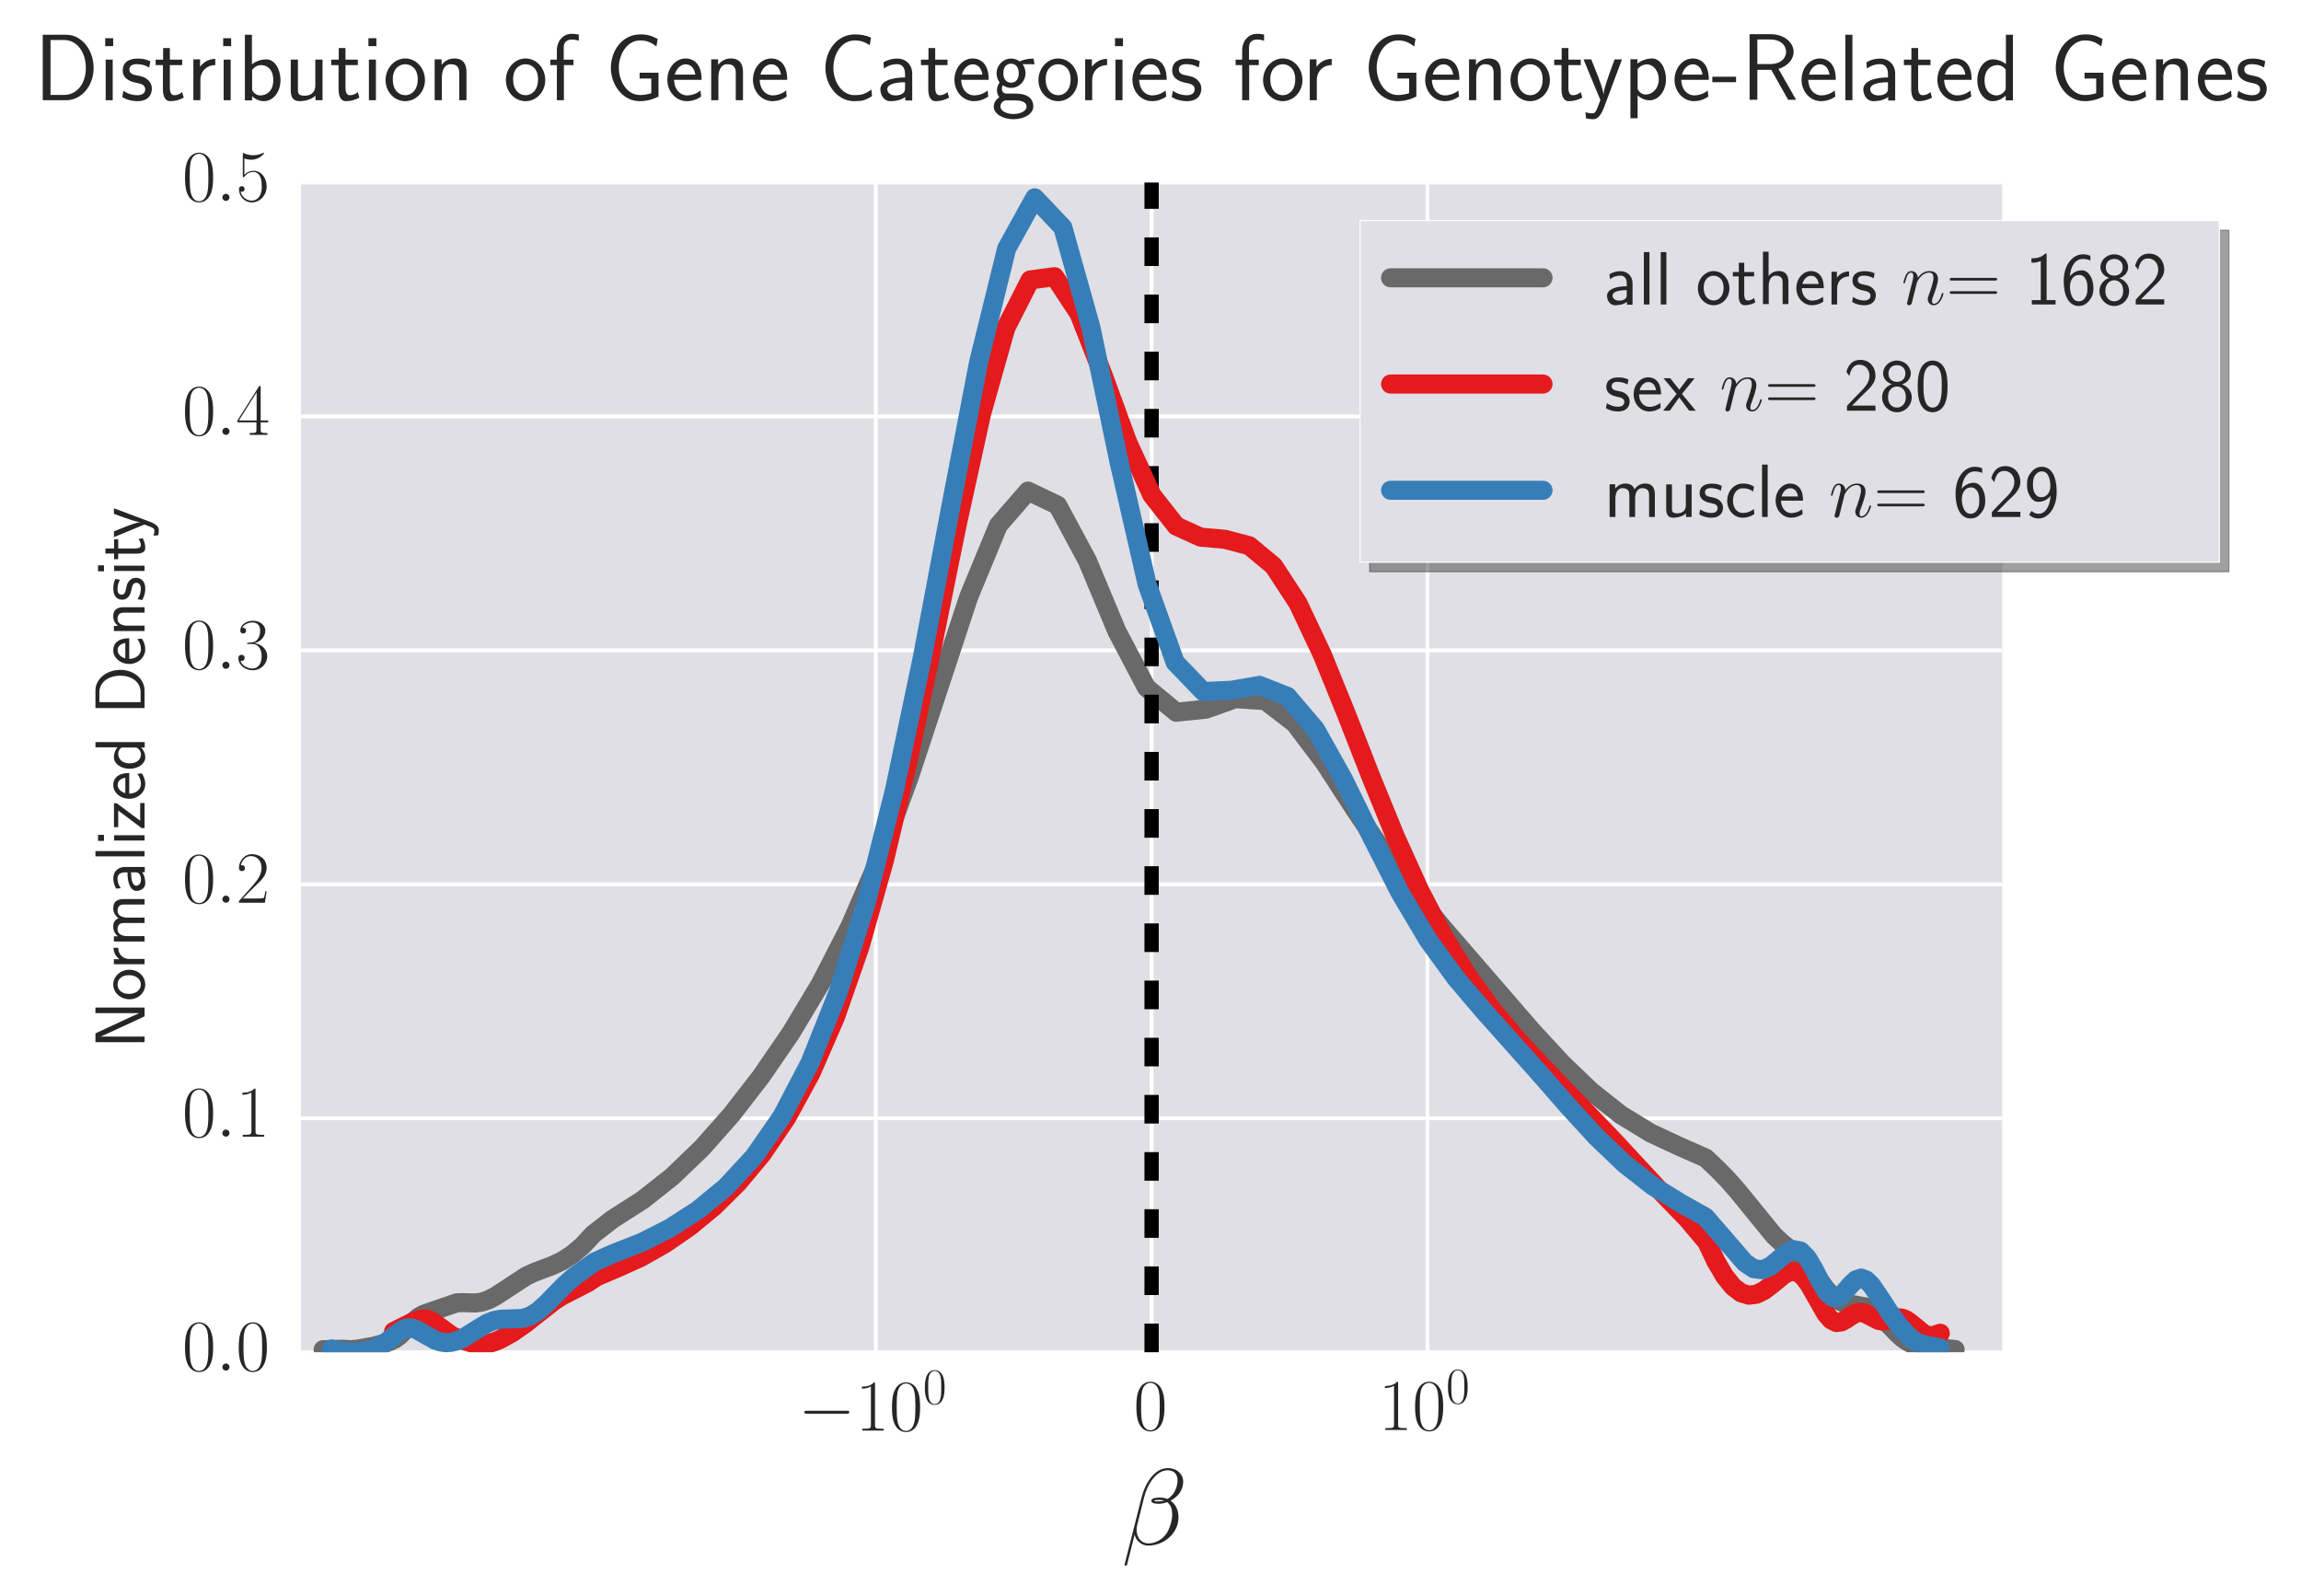 <?xml version="1.0" encoding="utf-8" standalone="no"?>
<!DOCTYPE svg PUBLIC "-//W3C//DTD SVG 1.1//EN"
  "http://www.w3.org/Graphics/SVG/1.1/DTD/svg11.dtd">
<!-- Created with matplotlib (http://matplotlib.org/) -->
<svg height="335pt" version="1.1" viewBox="0 0 483 335" width="483pt" xmlns="http://www.w3.org/2000/svg" xmlns:xlink="http://www.w3.org/1999/xlink">
 <defs>
  <style type="text/css">
*{stroke-linecap:butt;stroke-linejoin:round;stroke-miterlimit:100000;}
  </style>
 </defs>
 <g id="figure_1">
  <g id="patch_1">
   <path d="M 0 335.859 
L 483.461 335.859 
L 483.461 0 
L 0 0 
z
" style="fill:#ffffff;"/>
  </g>
  <g id="axes_1">
   <g id="patch_2">
    <path d="M 63.171 283.833 
L 420.291 283.833 
L 420.291 38.313 
L 63.171 38.313 
z
" style="fill:#dfdfe5;"/>
   </g>
   <g id="matplotlib.axis_1">
    <g id="xtick_1">
     <g id="line2d_1">
      <path clip-path="url(#p7900907b51)" d="M 183.826 283.833 
L 183.826 38.313 
" style="fill:none;stroke:#ffffff;stroke-linecap:round;stroke-width:0.8;"/>
     </g>
     <g id="line2d_2"/>
     <g id="line2d_3"/>
     <g id="text_1">
      <!-- $-10^{0}$ -->
      <defs>
       <path d="M 65.906 23 
C 67.594 23 69.406 23 69.406 25 
C 69.406 27 67.594 27 65.906 27 
L 11.797 27 
C 10.094 27 8.297 27 8.297 25 
C 8.297 23 10.094 23 11.797 23 
z
" id="CMSY10-0"/>
       <path d="M 26.594 63.406 
C 26.594 65.5 26.5 65.5 25.094 65.5 
C 21.203 61.188 15.297 59.797 9.703 59.797 
C 9.406 59.797 8.906 59.797 8.797 59.5 
C 8.703 59.297 8.703 59.094 8.703 57 
C 11.797 57 17 57.594 21 59.984 
L 21 7.203 
C 21 3.688 20.797 2.5 12.203 2.5 
L 9.203 2.5 
L 9.203 0 
C 14 0 19 0 23.797 0 
C 28.594 0 33.594 0 38.406 0 
L 38.406 2.5 
L 35.406 2.5 
C 26.797 2.5 26.594 3.594 26.594 7.156 
z
" id="CMR17-49"/>
       <path d="M 42 31.641 
C 42 37.75 41.906 48.125 37.703 56.109 
C 34 63.109 28.094 65.594 22.906 65.594 
C 18.094 65.594 12 63.406 8.203 56.203 
C 4.203 48.719 3.797 39.438 3.797 31.641 
C 3.797 25.953 3.906 17.281 7 9.672 
C 11.297 -0.609 19 -2 22.906 -2 
C 27.5 -2 34.5 -0.109 38.594 9.375 
C 41.594 16.281 42 24.359 42 31.641 
M 22.906 -0.406 
C 16.5 -0.406 12.703 5.078 11.297 12.688 
C 10.203 18.562 10.203 27.156 10.203 32.75 
C 10.203 40.438 10.203 46.828 11.5 52.922 
C 13.406 61.391 19 64 22.906 64 
C 27 64 32.297 61.297 34.203 53.125 
C 35.5 47.438 35.594 40.734 35.594 32.75 
C 35.594 26.25 35.594 18.266 34.406 12.375 
C 32.297 1.484 26.406 -0.406 22.906 -0.406 
" id="CMR17-48"/>
      </defs>
      <g style="fill:#262626;" transform="translate(167.558 300.287)scale(0.155 -0.155)">
       <use transform="scale(0.996)" xlink:href="#CMSY10-0"/>
       <use transform="translate(77.487 0.0)scale(0.996)" xlink:href="#CMR17-49"/>
       <use transform="translate(123.178 0.0)scale(0.996)" xlink:href="#CMR17-48"/>
       <use transform="translate(168.868 36.154)scale(0.697)" xlink:href="#CMR17-48"/>
      </g>
     </g>
    </g>
    <g id="xtick_2">
     <g id="line2d_4">
      <path clip-path="url(#p7900907b51)" d="M 241.731 283.833 
L 241.731 38.313 
" style="fill:none;stroke:#ffffff;stroke-linecap:round;stroke-width:0.8;"/>
     </g>
     <g id="line2d_5"/>
     <g id="line2d_6"/>
     <g id="text_2">
      <!-- $0$ -->
      <g style="fill:#262626;" transform="translate(237.95 300.157)scale(0.155 -0.155)">
       <use transform="scale(0.996)" xlink:href="#CMR17-48"/>
      </g>
     </g>
    </g>
    <g id="xtick_3">
     <g id="line2d_7">
      <path clip-path="url(#p7900907b51)" d="M 299.635 283.833 
L 299.635 38.313 
" style="fill:none;stroke:#ffffff;stroke-linecap:round;stroke-width:0.8;"/>
     </g>
     <g id="line2d_8"/>
     <g id="line2d_9"/>
     <g id="text_3">
      <!-- $10^{0}$ -->
      <g style="fill:#262626;" transform="translate(289.372 300.157)scale(0.155 -0.155)">
       <use transform="scale(0.996)" xlink:href="#CMR17-49"/>
       <use transform="translate(45.69 0.0)scale(0.996)" xlink:href="#CMR17-48"/>
       <use transform="translate(91.381 36.154)scale(0.697)" xlink:href="#CMR17-48"/>
      </g>
     </g>
    </g>
    <g id="xtick_4">
     <g id="line2d_10"/>
     <g id="line2d_11"/>
    </g>
    <g id="xtick_5">
     <g id="line2d_12"/>
     <g id="line2d_13"/>
    </g>
    <g id="xtick_6">
     <g id="line2d_14"/>
     <g id="line2d_15"/>
    </g>
    <g id="text_4">
     <path d="M 248.365 310.951 
C 248.365 309.591 247.198 308.162 245.114 308.162 
C 242.157 308.162 240.277 311.753 239.683 314.12 
L 236.063 328.398 
C 236.017 328.581 236.153 328.628 236.267 328.628 
C 236.429 328.628 236.543 328.606 236.565 328.491 
L 238.169 322.104 
C 238.398 323.382 239.658 324.431 241.011 324.431 
C 244.287 324.431 247.381 321.875 247.381 318.477 
C 247.381 317.611 247.177 316.744 246.693 316.014 
C 246.418 315.581 246.074 315.262 245.709 314.986 
C 247.359 314.124 248.365 312.745 248.365 310.951 
M 244.38 314.965 
C 244.012 315.101 243.646 315.148 243.21 315.148 
C 242.891 315.148 242.594 315.169 242.179 315.033 
C 242.408 314.872 242.751 314.829 243.235 314.829 
C 243.646 314.829 244.058 314.872 244.38 314.965 
M 247.177 310.747 
C 247.177 311.993 246.557 313.809 245.068 314.646 
C 244.631 314.471 244.037 314.349 243.532 314.349 
C 243.052 314.349 241.677 314.349 241.677 315.055 
C 241.677 315.649 242.938 315.649 243.324 315.649 
C 243.922 315.649 244.448 315.495 245 315.309 
C 245.73 315.903 246.052 316.68 246.052 317.819 
C 246.052 319.143 245.687 320.21 245.25 321.191 
C 244.495 322.881 242.708 323.973 241.126 323.973 
C 239.454 323.973 238.584 322.656 238.584 321.109 
C 238.584 320.901 238.584 320.604 238.673 320.267 
L 240.163 314.281 
C 240.918 311.302 242.844 308.617 245.068 308.617 
C 246.718 308.617 247.177 309.752 247.177 310.747 
" style="fill:#262626;"/>
    </g>
   </g>
   <g id="matplotlib.axis_2">
    <g id="ytick_1">
     <g id="line2d_16">
      <path clip-path="url(#p7900907b51)" d="M 63.171 283.833 
L 420.291 283.833 
" style="fill:none;stroke:#ffffff;stroke-linecap:round;stroke-width:0.8;"/>
     </g>
     <g id="line2d_17"/>
     <g id="line2d_18"/>
     <g id="text_5">
      <!-- $0.0$ -->
      <defs>
       <path d="M 18.406 4.797 
C 18.406 7.688 16 9.672 13.594 9.672 
C 10.703 9.672 8.703 7.281 8.703 4.891 
C 8.703 2 11.094 0 13.5 0 
C 16.406 0 18.406 2.391 18.406 4.797 
" id="CMMI12-58"/>
      </defs>
      <g style="fill:#262626;" transform="translate(38.25 287.694)scale(0.155 -0.155)">
       <use transform="scale(0.996)" xlink:href="#CMR17-48"/>
       <use transform="translate(45.69 0.0)scale(0.996)" xlink:href="#CMMI12-58"/>
       <use transform="translate(72.788 0.0)scale(0.996)" xlink:href="#CMR17-48"/>
      </g>
     </g>
    </g>
    <g id="ytick_2">
     <g id="line2d_19">
      <path clip-path="url(#p7900907b51)" d="M 63.171 234.729 
L 420.291 234.729 
" style="fill:none;stroke:#ffffff;stroke-linecap:round;stroke-width:0.8;"/>
     </g>
     <g id="line2d_20"/>
     <g id="line2d_21"/>
     <g id="text_6">
      <!-- $0.1$ -->
      <g style="fill:#262626;" transform="translate(38.25 238.59)scale(0.155 -0.155)">
       <use transform="scale(0.996)" xlink:href="#CMR17-48"/>
       <use transform="translate(45.69 0.0)scale(0.996)" xlink:href="#CMMI12-58"/>
       <use transform="translate(72.788 0.0)scale(0.996)" xlink:href="#CMR17-49"/>
      </g>
     </g>
    </g>
    <g id="ytick_3">
     <g id="line2d_22">
      <path clip-path="url(#p7900907b51)" d="M 63.171 185.625 
L 420.291 185.625 
" style="fill:none;stroke:#ffffff;stroke-linecap:round;stroke-width:0.8;"/>
     </g>
     <g id="line2d_23"/>
     <g id="line2d_24"/>
     <g id="text_7">
      <!-- $0.2$ -->
      <defs>
       <path d="M 41.703 15.453 
L 39.906 15.453 
C 38.906 8.375 38.094 7.172 37.703 6.562 
C 37.203 5.766 30 5.766 28.594 5.766 
L 9.406 5.766 
C 13 9.672 20 16.75 28.5 24.953 
C 34.594 30.734 41.703 37.531 41.703 47.422 
C 41.703 59.219 32.297 66 21.797 66 
C 10.797 66 4.094 56.312 4.094 47.344 
C 4.094 43.438 7 42.938 8.203 42.938 
C 9.203 42.938 12.203 43.547 12.203 47.031 
C 12.203 50.109 9.594 51 8.203 51 
C 7.594 51 7 50.906 6.594 50.703 
C 8.5 59.219 14.297 63.406 20.406 63.406 
C 29.094 63.406 34.797 56.516 34.797 47.422 
C 34.797 38.734 29.703 31.25 24 24.75 
L 4.094 2.281 
L 4.094 0 
L 39.297 0 
z
" id="CMR17-50"/>
      </defs>
      <g style="fill:#262626;" transform="translate(38.25 189.486)scale(0.155 -0.155)">
       <use transform="scale(0.996)" xlink:href="#CMR17-48"/>
       <use transform="translate(45.69 0.0)scale(0.996)" xlink:href="#CMMI12-58"/>
       <use transform="translate(72.788 0.0)scale(0.996)" xlink:href="#CMR17-50"/>
      </g>
     </g>
    </g>
    <g id="ytick_4">
     <g id="line2d_25">
      <path clip-path="url(#p7900907b51)" d="M 63.171 136.521 
L 420.291 136.521 
" style="fill:none;stroke:#ffffff;stroke-linecap:round;stroke-width:0.8;"/>
     </g>
     <g id="line2d_26"/>
     <g id="line2d_27"/>
     <g id="text_8">
      <!-- $0.3$ -->
      <defs>
       <path d="M 22.094 33.703 
C 31 33.703 34.906 25.969 34.906 17.031 
C 34.906 5 28.5 0.391 22.703 0.391 
C 17.406 0.391 8.797 3.031 6.094 10.828 
C 6.594 10.625 7.094 10.625 7.594 10.625 
C 10 10.625 11.797 12.219 11.797 14.812 
C 11.797 17.703 9.594 19 7.594 19 
C 5.906 19 3.297 18.203 3.297 14.469 
C 3.297 5.234 12.297 -2 22.906 -2 
C 34 -2 42.5 6.719 42.5 16.953 
C 42.5 26.672 34.5 33.703 25 34.797 
C 32.594 36.375 39.906 43.062 39.906 52.016 
C 39.906 59.688 32 65.297 23 65.297 
C 13.906 65.297 5.906 59.828 5.906 52.016 
C 5.906 48.594 8.5 48 9.797 48 
C 11.906 48 13.703 49.297 13.703 51.891 
C 13.703 54.469 11.906 55.766 9.797 55.766 
C 9.406 55.766 8.906 55.766 8.5 55.578 
C 11.406 61.859 19.297 63 22.797 63 
C 26.297 63 32.906 61.328 32.906 51.875 
C 32.906 49.109 32.5 44.188 29.094 39.844 
C 26.094 36 22.703 36 19.406 35.688 
C 18.906 35.688 16.594 35.453 16.203 35.453 
C 15.5 35.359 15.094 35.266 15.094 34.5 
C 15.094 33.797 15.203 33.703 17.203 33.703 
z
" id="CMR17-51"/>
      </defs>
      <g style="fill:#262626;" transform="translate(38.25 140.382)scale(0.155 -0.155)">
       <use transform="scale(0.996)" xlink:href="#CMR17-48"/>
       <use transform="translate(45.69 0.0)scale(0.996)" xlink:href="#CMMI12-58"/>
       <use transform="translate(72.788 0.0)scale(0.996)" xlink:href="#CMR17-51"/>
      </g>
     </g>
    </g>
    <g id="ytick_5">
     <g id="line2d_28">
      <path clip-path="url(#p7900907b51)" d="M 63.171 87.417 
L 420.291 87.417 
" style="fill:none;stroke:#ffffff;stroke-linecap:round;stroke-width:0.8;"/>
     </g>
     <g id="line2d_29"/>
     <g id="line2d_30"/>
     <g id="text_9">
      <!-- $0.4$ -->
      <defs>
       <path d="M 33.594 64.406 
C 33.594 66.5 33.5 66.5 31.703 66.5 
L 2 19.594 
L 2 17 
L 27.797 17 
L 27.797 7.141 
C 27.797 3.5 27.594 2.5 20.594 2.5 
L 18.703 2.5 
L 18.703 0 
C 21.906 0 27.297 0 30.703 0 
C 34.094 0 39.5 0 42.703 0 
L 42.703 2.5 
L 40.797 2.5 
C 33.797 2.5 33.594 3.5 33.594 7.141 
L 33.594 17 
L 43.797 17 
L 43.797 19.594 
L 33.594 19.594 
z
M 28.094 57.859 
L 28.094 19.594 
L 4 19.594 
z
" id="CMR17-52"/>
      </defs>
      <g style="fill:#262626;" transform="translate(38.25 91.278)scale(0.155 -0.155)">
       <use transform="scale(0.996)" xlink:href="#CMR17-48"/>
       <use transform="translate(45.69 0.0)scale(0.996)" xlink:href="#CMMI12-58"/>
       <use transform="translate(72.788 0.0)scale(0.996)" xlink:href="#CMR17-52"/>
      </g>
     </g>
    </g>
    <g id="ytick_6">
     <g id="line2d_31">
      <path clip-path="url(#p7900907b51)" d="M 63.171 38.313 
L 420.291 38.313 
" style="fill:none;stroke:#ffffff;stroke-linecap:round;stroke-width:0.8;"/>
     </g>
     <g id="line2d_32"/>
     <g id="line2d_33"/>
     <g id="text_10">
      <!-- $0.5$ -->
      <defs>
       <path d="M 11.406 57.688 
C 12.406 57.281 16.5 56 20.703 56 
C 30 56 35.094 61.109 38 64.062 
C 38 64.953 38 65.5 37.406 65.5 
C 37.297 65.5 37.094 65.5 36.297 65.047 
C 32.797 63.406 28.703 62.078 23.703 62.078 
C 20.703 62.078 16.203 62.484 11.297 64.672 
C 10.203 65.172 10 65.172 9.906 65.172 
C 9.406 65.172 9.297 65.062 9.297 63.078 
L 9.297 34.422 
C 9.297 32.641 9.297 32.141 10.297 32.141 
C 10.797 32.141 11 32.344 11.5 33.031 
C 14.703 37.516 19.094 39.406 24.094 39.406 
C 27.594 39.406 35.094 37.219 35.094 20.141 
C 35.094 16.953 35.094 11.172 32.094 6.578 
C 29.594 2.484 25.703 0.391 21.406 0.391 
C 14.797 0.391 8.094 5 6.297 12.719 
C 6.703 12.609 7.5 12.422 7.906 12.422 
C 9.203 12.422 11.703 13.125 11.703 16.219 
C 11.703 18.906 9.797 20 7.906 20 
C 5.594 20 4.094 18.594 4.094 15.797 
C 4.094 7.094 11 -2 21.594 -2 
C 31.906 -2 41.703 6.875 41.703 19.75 
C 41.703 31.719 33.906 41 24.203 41 
C 19.094 41 14.797 39.109 11.406 35.531 
z
" id="CMR17-53"/>
      </defs>
      <g style="fill:#262626;" transform="translate(38.25 42.174)scale(0.155 -0.155)">
       <use transform="scale(0.996)" xlink:href="#CMR17-48"/>
       <use transform="translate(45.69 0.0)scale(0.996)" xlink:href="#CMMI12-58"/>
       <use transform="translate(72.788 0.0)scale(0.996)" xlink:href="#CMR17-53"/>
      </g>
     </g>
    </g>
    <g id="text_11">
     <path d="M 20.584 216.645 
L 20.033 216.916 
L 20.033 218.753 
L 30.345 218.753 
L 30.345 217.588 
L 21.177 217.588 
L 21.163 217.572 
C 21.432 217.467 21.565 217.408 22.887 216.794 
L 29.793 213.598 
L 30.345 213.329 
L 30.345 211.489 
L 20.033 211.489 
L 20.033 212.657 
L 29.2 212.657 
L 29.217 212.671 
C 28.948 212.776 28.815 212.834 27.494 213.448 
z
M 27.178 203.553 
C 25.264 203.553 23.769 204.973 23.769 206.647 
C 23.769 208.366 25.308 209.755 27.178 209.755 
C 29.074 209.755 30.494 208.321 30.494 206.661 
C 30.494 204.959 29.03 203.553 27.178 203.553 
M 29.558 206.647 
C 29.558 207.707 28.689 208.62 27.057 208.62 
C 25.322 208.62 24.678 207.558 24.678 206.661 
C 24.678 205.69 25.38 204.69 27.057 204.69 
C 28.75 204.69 29.558 205.662 29.558 206.647 
M 27.162 201.295 
C 25.756 201.295 24.815 200.265 24.815 198.951 
L 23.832 198.951 
C 23.832 199.906 24.309 200.802 25.084 201.342 
L 23.905 201.342 
L 23.905 202.402 
L 30.345 202.402 
L 30.345 201.295 
z
M 25.962 188.724 
C 24.955 188.724 23.769 188.978 23.769 190.652 
C 23.769 191.773 24.47 192.446 24.902 192.745 
C 24.11 193.013 23.769 193.641 23.769 194.538 
C 23.769 195.554 24.348 196.196 24.766 196.539 
L 23.905 196.539 
L 23.905 197.629 
L 30.345 197.629 
L 30.345 196.495 
L 26.704 196.495 
C 25.817 196.495 24.675 196.165 24.675 195.105 
C 24.675 193.744 25.637 193.744 26.074 193.744 
L 30.345 193.744 
L 30.345 192.609 
L 26.704 192.609 
C 25.817 192.609 24.675 192.28 24.675 191.22 
C 24.675 189.859 25.637 189.859 26.074 189.859 
L 30.345 189.859 
L 30.345 188.724 
z
M 26.163 181.984 
C 24.759 181.984 23.788 182.983 23.788 184.328 
C 23.788 184.987 23.907 185.703 24.383 186.525 
L 25.359 186.437 
C 25.095 186.063 24.666 185.421 24.666 184.344 
C 24.666 183.581 25.254 183.119 26.184 183.119 
L 26.758 183.119 
C 26.758 185.51 27.454 187.004 28.649 187.004 
C 29.268 187.004 30.494 186.63 30.494 185.391 
C 30.494 185.166 30.494 183.955 29.838 183.088 
L 30.389 183.088 
L 30.389 181.984 
z
M 28.439 183.119 
C 28.708 183.119 29.065 183.119 29.331 183.567 
C 29.586 183.955 29.586 184.45 29.586 184.657 
C 29.586 185.405 29.151 185.914 28.607 185.914 
C 27.517 185.914 27.517 183.581 27.517 183.119 
z
M 20.033 178.652 
L 20.033 179.757 
L 30.345 179.757 
L 30.345 178.652 
z
M 20.577 175.25 
L 20.577 176.504 
L 21.826 176.504 
L 21.826 175.25 
z
M 23.949 175.325 
L 23.949 176.43 
L 30.345 176.43 
L 30.345 175.325 
z
M 24.502 168.605 
L 23.923 168.605 
L 23.923 173.626 
L 24.815 173.626 
L 24.815 171.713 
C 24.815 171.533 24.815 171.356 24.815 171.176 
L 24.815 170.13 
L 29.735 173.822 
L 30.345 173.822 
L 30.345 168.561 
L 29.422 168.561 
L 29.422 170.592 
C 29.422 170.772 29.422 170.952 29.422 171.132 
L 29.422 172.281 
z
M 27.129 162.265 
C 26.632 162.265 25.668 162.293 24.869 162.772 
C 24.01 163.295 23.769 164.147 23.769 164.79 
C 23.769 166.345 25.236 167.659 27.134 167.659 
C 28.986 167.659 30.494 166.3 30.494 164.582 
C 30.494 163.909 30.3 163.087 29.765 162.34 
C 29.705 162.34 29.378 162.368 29.364 162.385 
C 29.334 162.385 28.874 162.429 28.813 162.429 
C 29.394 163.146 29.586 163.968 29.586 164.565 
C 29.586 165.523 28.787 166.552 27.129 166.599 
z
M 26.31 166.478 
C 25.478 166.284 24.692 165.628 24.692 164.79 
C 24.692 164.565 24.692 163.519 26.31 163.251 
z
M 20.033 155.765 
L 20.033 156.87 
L 24.652 156.87 
C 24.267 157.334 23.909 158.095 23.909 158.934 
C 23.909 160.293 25.369 161.369 27.199 161.369 
C 29.032 161.369 30.494 160.307 30.494 158.978 
C 30.494 157.946 29.943 157.26 29.63 156.9 
L 30.375 156.9 
L 30.375 155.765 
z
M 28.393 156.9 
C 28.6 156.9 28.82 156.9 29.219 157.365 
C 29.469 157.663 29.586 158.021 29.586 158.364 
C 29.586 159.172 29 160.232 27.216 160.232 
C 25.362 160.232 24.815 159.036 24.815 158.215 
C 24.815 157.663 25.081 157.215 25.523 156.9 
z
M 20.033 148.616 
L 30.345 148.616 
L 30.345 144.94 
C 30.345 142.489 28.056 140.607 25.278 140.607 
C 22.41 140.607 20.033 142.489 20.033 144.94 
z
M 29.511 147.392 
L 20.867 147.392 
L 20.867 145.27 
C 20.867 143.266 22.693 141.833 25.278 141.833 
C 27.76 141.833 29.511 143.252 29.511 145.27 
z
M 27.129 133.973 
C 26.632 133.973 25.668 134.001 24.869 134.48 
C 24.01 135.003 23.769 135.855 23.769 136.497 
C 23.769 138.052 25.236 139.367 27.134 139.367 
C 28.986 139.367 30.494 138.008 30.494 136.289 
C 30.494 135.617 30.3 134.795 29.765 134.048 
C 29.705 134.048 29.378 134.076 29.364 134.092 
C 29.334 134.092 28.874 134.137 28.813 134.137 
C 29.394 134.853 29.586 135.675 29.586 136.273 
C 29.586 137.23 28.787 138.26 27.129 138.307 
z
M 26.31 138.185 
C 25.478 137.992 24.692 137.335 24.692 136.497 
C 24.692 136.273 24.692 135.227 26.31 134.958 
z
M 25.962 127.456 
C 25.014 127.456 23.769 127.681 23.769 129.371 
C 23.769 130.326 24.26 130.954 24.766 131.372 
L 23.905 131.372 
L 23.905 132.463 
L 30.345 132.463 
L 30.345 131.328 
L 26.704 131.328 
C 25.759 131.328 24.675 130.968 24.675 129.953 
C 24.675 128.638 25.563 128.594 26.074 128.594 
L 30.345 128.594 
L 30.345 127.456 
z
M 24.211 121.526 
C 23.79 122.409 23.79 123.095 23.79 123.544 
C 23.79 124.606 24.162 125.876 25.668 125.876 
C 27.171 125.876 27.501 124.233 27.592 123.784 
C 27.725 123.095 27.874 122.334 28.617 122.334 
C 29.558 122.334 29.558 123.411 29.558 123.604 
C 29.558 124.202 29.394 125.024 28.855 125.771 
L 29.854 125.951 
C 30.345 125.099 30.494 124.277 30.494 123.588 
C 30.494 121.75 29.373 121.288 28.521 121.288 
C 27.79 121.288 27.297 121.706 27.073 121.991 
C 26.683 122.484 26.639 122.663 26.384 123.887 
C 26.354 124.097 26.191 124.83 25.52 124.83 
C 24.666 124.83 24.666 123.887 24.666 123.679 
C 24.666 122.708 24.967 122.11 25.189 121.706 
z
M 20.577 118.666 
L 20.577 119.92 
L 21.827 119.92 
L 21.827 118.666 
z
M 23.949 118.74 
L 23.949 119.845 
L 30.345 119.845 
L 30.345 118.74 
z
M 24.815 115.128 
L 24.815 113.186 
L 23.954 113.186 
L 23.954 115.128 
L 22.125 115.128 
L 22.125 116.191 
L 23.954 116.191 
L 23.954 117.37 
L 24.815 117.37 
L 24.815 116.219 
L 28.596 116.219 
C 29.448 116.219 30.494 116.025 30.494 115.04 
C 30.494 114.293 30.286 113.604 29.943 112.948 
L 29.065 113.186 
C 29.378 113.545 29.558 113.977 29.558 114.442 
C 29.558 115.098 28.719 115.128 28.346 115.128 
z
M 23.919 106.694 
L 23.919 107.859 
C 27.323 109.129 28.705 109.564 29.45 109.592 
L 29.45 109.608 
C 28.719 109.652 26.935 110.311 25.658 110.834 
L 23.919 111.535 
L 23.919 112.746 
L 30.314 110.101 
C 30.76 110.264 31.43 110.505 31.58 110.579 
C 32.411 110.909 32.411 111.133 32.411 111.371 
C 32.411 111.432 32.411 111.908 32.234 112.447 
L 33.214 112.356 
C 33.289 111.983 33.333 111.609 33.333 111.341 
C 33.333 110.967 33.333 110.22 31.505 109.533 
z
" style="fill:#262626;"/>
    </g>
   </g>
   <g id="line2d_34">
    <path clip-path="url(#p7900907b51)" d="M 67.827 283.305 
L 72.063 283.206 
L 73.567 283.305 
L 75.124 283.181 
L 78.407 282.589 
L 81.036 281.876 
L 81.947 281.543 
L 82.877 281.081 
L 83.827 280.414 
L 85.788 278.442 
L 86.801 277.371 
L 87.838 276.485 
L 88.899 275.878 
L 95.846 273.474 
L 97.115 273.424 
L 99.765 273.507 
L 101.151 273.31 
L 102.58 272.823 
L 104.056 272.047 
L 110.494 267.841 
L 112.258 267.034 
L 116.005 265.616 
L 118.002 264.675 
L 120.091 263.339 
L 122.282 261.477 
L 124.583 259.008 
L 128.668 255.85 
L 134.89 251.882 
L 141.112 246.959 
L 147.335 240.983 
L 153.557 233.955 
L 159.779 225.925 
L 166.001 216.85 
L 172.223 206.487 
L 178.446 194.379 
L 184.668 179.992 
L 190.89 163.047 
L 203.334 125.307 
L 209.556 110.26 
L 215.779 103.083 
L 222.001 106.053 
L 228.223 117.625 
L 234.445 132.501 
L 240.667 144.345 
L 246.89 149.495 
L 253.112 148.87 
L 259.334 146.654 
L 265.556 147.061 
L 271.778 151.837 
L 278.001 160.066 
L 284.223 169.654 
L 290.445 178.919 
L 296.667 187.234 
L 302.889 194.79 
L 321.556 216.364 
L 327.778 223.106 
L 334 229.083 
L 340.222 234.002 
L 346.445 237.806 
L 352.667 240.708 
L 358.064 243.087 
L 360.406 245.307 
L 362.633 247.589 
L 364.756 249.998 
L 372.372 259.349 
L 374.091 260.959 
L 377.346 263.48 
L 378.89 264.908 
L 380.382 266.661 
L 383.227 270.515 
L 384.586 272.029 
L 385.904 273.013 
L 387.186 273.516 
L 391.976 274.419 
L 393.099 274.997 
L 394.194 275.802 
L 396.308 277.888 
L 398.328 279.99 
L 399.305 280.858 
L 400.262 281.549 
L 401.198 282.04 
L 402.116 282.348 
L 403.897 282.622 
L 410.395 283.268 
L 410.395 283.268 
" style="fill:none;stroke:#696969;stroke-linecap:round;stroke-width:4.0;"/>
   </g>
   <g id="line2d_35">
    <path clip-path="url(#p7900907b51)" d="M 241.731 283.833 
L 241.731 38.313 
" style="fill:none;stroke:#000000;stroke-dasharray:6,6;stroke-dashoffset:0.0;stroke-width:3.0;"/>
   </g>
   <g id="line2d_36">
    <path clip-path="url(#p7900907b51)" d="M 82.625 279.487 
L 86.635 277.483 
L 88.343 276.897 
L 89.223 276.852 
L 90.119 277.075 
L 91.034 277.574 
L 94.89 280.389 
L 96.948 281.287 
L 99.105 281.922 
L 100.223 282.111 
L 101.369 282.151 
L 102.545 282.006 
L 103.753 281.668 
L 104.993 281.156 
L 107.581 279.716 
L 110.327 277.791 
L 116.374 273.027 
L 118.02 271.985 
L 123.354 269.255 
L 125.282 267.984 
L 129.383 266.244 
L 134.492 263.942 
L 139.602 261.044 
L 144.711 257.527 
L 149.821 253.321 
L 154.93 248.271 
L 160.04 242.137 
L 165.149 234.591 
L 170.259 225.214 
L 175.368 213.485 
L 180.478 198.836 
L 185.587 180.813 
L 190.697 159.369 
L 195.806 135.224 
L 200.916 110.141 
L 206.026 86.904 
L 211.135 68.818 
L 216.245 58.762 
L 221.354 58.072 
L 226.464 65.796 
L 231.573 78.784 
L 236.683 92.756 
L 241.792 103.927 
L 246.902 110.42 
L 252.011 112.749 
L 257.121 113.203 
L 262.23 114.548 
L 267.34 118.797 
L 272.449 126.611 
L 277.559 137.426 
L 282.669 150.018 
L 287.778 163.081 
L 292.888 175.586 
L 297.997 186.888 
L 303.107 196.7 
L 308.216 205.019 
L 313.326 212.051 
L 318.435 218.132 
L 323.545 223.639 
L 338.873 239.591 
L 349.092 250.62 
L 354.202 255.887 
L 358.227 260.659 
L 360.152 264.703 
L 361.999 267.863 
L 363.774 270.079 
L 365.481 271.383 
L 367.127 271.869 
L 368.714 271.664 
L 370.248 270.914 
L 371.732 269.8 
L 374.561 267.478 
L 375.912 266.874 
L 377.223 266.992 
L 378.498 267.933 
L 379.738 269.601 
L 383.266 275.785 
L 384.383 277.058 
L 385.474 277.602 
L 386.539 277.475 
L 387.579 276.902 
L 388.596 276.195 
L 389.59 275.658 
L 390.564 275.484 
L 391.516 275.701 
L 394.26 277.139 
L 395.139 277.31 
L 396.001 277.237 
L 398.493 276.624 
L 399.294 276.695 
L 400.081 277.008 
L 400.854 277.531 
L 403.823 279.956 
L 404.536 280.252 
L 405.237 280.366 
L 405.928 280.319 
L 407.279 279.85 
L 407.279 279.85 
" style="fill:none;stroke:#e41a1c;stroke-linecap:round;stroke-width:4.0;"/>
   </g>
   <g id="line2d_37">
    <path clip-path="url(#p7900907b51)" d="M 69.61 283.157 
L 70.279 283.386 
L 70.958 283.574 
L 72.348 283.774 
L 74.515 283.818 
L 76.02 283.744 
L 77.577 283.464 
L 79.189 282.846 
L 80.861 281.864 
L 82.597 280.49 
L 84.402 279.127 
L 85.332 278.762 
L 86.282 278.727 
L 87.252 279.007 
L 89.257 280.142 
L 91.355 281.31 
L 92.441 281.678 
L 93.554 281.835 
L 94.696 281.767 
L 95.867 281.471 
L 97.069 280.95 
L 99.573 279.388 
L 102.224 277.773 
L 103.61 277.216 
L 105.04 276.912 
L 109.622 276.757 
L 111.258 276.261 
L 112.956 275.208 
L 114.721 273.621 
L 118.47 269.772 
L 120.468 268.017 
L 124.749 264.922 
L 128.777 263.114 
L 134.672 260.801 
L 140.567 257.821 
L 146.462 254.031 
L 152.357 249.175 
L 158.252 242.81 
L 164.147 234.322 
L 170.042 223.029 
L 175.937 208.27 
L 181.832 189.425 
L 187.727 165.978 
L 193.622 137.929 
L 199.517 106.698 
L 205.411 76.077 
L 211.306 52.176 
L 217.201 41.525 
L 223.096 47.738 
L 228.991 68.744 
L 234.886 96.916 
L 240.781 122.612 
L 246.676 139.041 
L 252.571 145.156 
L 258.466 144.892 
L 264.361 143.865 
L 270.256 146.181 
L 276.151 153.122 
L 282.046 163.659 
L 287.941 175.718 
L 293.836 187.308 
L 299.731 197.24 
L 305.626 205.356 
L 311.521 212.277 
L 323.311 225.489 
L 329.206 232.234 
L 335.101 238.656 
L 340.996 244.302 
L 346.891 248.916 
L 352.786 252.543 
L 357.983 255.471 
L 366.297 265.07 
L 368.157 266.312 
L 369.944 266.528 
L 371.663 265.782 
L 374.916 263.077 
L 376.459 262.304 
L 377.951 262.589 
L 379.396 264.066 
L 380.796 266.447 
L 382.153 269.095 
L 383.472 271.258 
L 384.753 272.362 
L 385.998 272.234 
L 387.211 271.163 
L 388.392 269.755 
L 389.542 268.655 
L 390.664 268.276 
L 391.759 268.699 
L 392.829 269.755 
L 394.894 272.786 
L 396.869 275.855 
L 398.762 278.402 
L 400.579 280.389 
L 401.46 281.131 
L 402.325 281.688 
L 403.174 282.073 
L 404.825 282.47 
L 407.194 282.925 
L 407.194 282.925 
" style="fill:none;stroke:#377eb8;stroke-linecap:round;stroke-width:4.0;"/>
   </g>
   <g id="patch_3">
    <path d="M 63.171 38.313 
L 420.291 38.313 
" style="fill:none;"/>
   </g>
   <g id="patch_4">
    <path d="M 63.171 283.833 
L 420.291 283.833 
" style="fill:none;"/>
   </g>
   <g id="patch_5">
    <path d="M 420.291 283.833 
L 420.291 38.313 
" style="fill:none;"/>
   </g>
   <g id="patch_6">
    <path d="M 63.171 283.833 
L 63.171 38.313 
" style="fill:none;"/>
   </g>
   <g id="text_12">
    <!-- Distribution of Gene Categories for Genotype-Related Genes -->
    <defs>
     <path d="M 56.406 29 
L 36.5 29 
L 36.5 22.828 
L 48.797 22.828 
L 48.797 7.359 
C 44.906 6.266 40.906 5.469 36.906 5.469 
C 22.906 5.469 14.594 20.328 14.594 34.375 
C 14.594 48.359 23.297 63 36.906 63 
C 44.594 63 48.906 60.641 54.203 56.672 
L 55.5 64.594 
C 48.906 67.984 44.797 69.375 37.297 69.375 
C 17.906 69.375 6.203 51.938 6.203 34.094 
C 6.203 17.031 18 -1 36.703 -1 
C 43.703 -1 50.203 0.797 56.406 3.875 
z
" id="CMSS17-71"/>
     <path d="M 41.797 43 
L 34 43 
C 25.5 20.219 22.594 10.969 22.406 5.984 
L 22.297 5.984 
C 22 10.875 17.594 22.812 14.094 31.359 
L 9.406 43 
L 1.297 43 
L 19 0.203 
C 17.906 -2.781 16.297 -7.266 15.797 -8.266 
C 13.594 -13.828 12.094 -13.828 10.5 -13.828 
C 10.094 -13.828 6.906 -13.828 3.297 -12.641 
L 3.906 -19.203 
C 6.406 -19.703 8.906 -20 10.703 -20 
C 13.203 -20 18.203 -20 22.797 -7.766 
z
" id="CMSS17-121"/>
     <path d="M 40.797 69 
L 33.406 69 
L 33.406 38.094 
C 30.297 40.672 25.203 43.062 19.594 43.062 
C 10.5 43.062 3.297 33.297 3.297 21.047 
C 3.297 8.781 10.406 -1 19.297 -1 
C 26.203 -1 30.797 2.688 33.203 4.781 
L 33.203 -0.203 
L 40.797 -0.203 
z
M 33.203 13.062 
C 33.203 11.672 33.203 10.203 30.094 7.531 
C 28.094 5.859 25.703 5.078 23.406 5.078 
C 18 5.078 10.906 9 10.906 20.938 
C 10.906 33.344 18.906 37 24.406 37 
C 28.094 37 31.094 35.219 33.203 32.266 
z
" id="CMSS17-100"/>
     <path d="M 40.906 29.328 
C 40.906 35.672 39.406 44 28.094 44 
C 21.703 44 17.5 40.719 14.703 37.328 
L 14.703 43.094 
L 7.406 43.094 
L 7.406 0 
L 15 0 
L 15 24.359 
C 15 30.688 17.406 37.938 24.203 37.938 
C 33 37.938 33.297 32 33.297 28.578 
L 33.297 0 
L 40.906 0 
z
" id="CMSS17-110"/>
     <path d="M 16.703 37 
L 29.703 37 
L 29.703 42.766 
L 16.703 42.766 
L 16.703 55 
L 9.594 55 
L 9.594 42.766 
L 1.703 42.766 
L 1.703 37 
L 9.406 37 
L 9.406 11.703 
C 9.406 6 10.703 -1 17.297 -1 
C 22.297 -1 26.906 0.391 31.297 2.688 
L 29.703 8.562 
C 27.297 6.469 24.406 5.266 21.297 5.266 
C 16.906 5.266 16.703 10.875 16.703 13.375 
z
" id="CMSS17-116"/>
     <path d="M 14.906 21.297 
C 14.906 30.703 21.797 37 30.594 37 
L 30.594 43.578 
C 24.203 43.578 18.203 40.391 14.594 35.203 
L 14.594 43.094 
L 7.5 43.094 
L 7.5 0 
L 14.906 0 
z
" id="CMSS17-114"/>
     <path d="M 15.094 5.203 
C 18.406 2.016 22.906 -0.078 27.703 -0.078 
C 37 -0.078 45 9.422 45 22.062 
C 45 33.734 39 44 30.406 44 
C 25.406 44 19.406 42.219 14.906 38.625 
L 14.906 43.203 
L 7.5 43.203 
L 7.5 -19 
L 15.094 -19 
z
M 15.094 32.812 
C 15.906 34 19.297 37.734 24.797 37.734 
C 31.797 37.734 37.406 30.625 37.406 22.062 
C 37.406 12.297 30.594 6 23.906 6 
C 21.906 6 19.797 6.484 17.797 8.172 
C 15.094 10.531 15.094 12 15.094 13.391 
z
" id="CMSS17-112"/>
     <path d="M 54.703 11.156 
C 48 6.672 44.906 5.375 36.797 5.375 
C 22.797 5.375 14.594 20.359 14.594 34.047 
C 14.594 48.625 23 63 37.203 63 
C 43.594 63 47.797 61.219 52.906 58.047 
L 54.297 65.891 
C 49.5 68.281 43.406 69.375 37.297 69.375 
C 18.094 69.375 6.203 51.812 6.203 34.047 
C 6.203 14.484 20.297 -1 36.297 -1 
C 44.906 -1 47.906 -0.297 55.297 4.375 
z
" id="CMSS17-67"/>
     <path d="M 14.906 69 
L 7.5 69 
L 7.5 -0.203 
L 15.094 -0.203 
L 15.094 4.281 
C 18.906 0.594 23.5 -1 27.594 -1 
C 37.203 -1 45 8.578 45 21.125 
C 45 32.594 39 43.062 30.094 43.062 
C 23.797 43.062 18.203 40.484 14.906 37.797 
z
M 15.094 31.969 
C 17.297 34.719 20.406 37 24.797 37 
C 30.703 37 37.406 32.766 37.406 21.125 
C 37.406 8.719 29.406 5.078 23.906 5.078 
C 21.906 5.078 19.797 5.562 17.797 7.25 
C 15.094 9.609 15.094 11.078 15.094 12.453 
z
" id="CMSS17-98"/>
     <path d="M 15.297 65.359 
L 6.906 65.359 
L 6.906 57 
L 15.297 57 
z
M 14.797 42.797 
L 7.406 42.797 
L 7.406 0 
L 14.797 0 
z
" id="CMSS17-105"/>
     <path d="M 44.5 43.875 
C 38.797 43.875 33.906 42.781 29.906 40.891 
C 26.594 43.391 23.203 43.875 20.906 43.875 
C 12.203 43.875 5.594 36.703 5.594 28.344 
C 5.594 22.938 8.594 18.859 8.797 18.672 
C 7 16.172 6 13.484 6 10.5 
C 6 7 7.406 4.516 8.5 3.125 
C 3.297 -0.047 2.594 -4.906 2.594 -6.797 
C 2.594 -14.031 11.703 -20 23.406 -20 
C 35.203 -20 44.297 -14.031 44.297 -6.688 
C 44.297 7 29 7 24.797 7 
L 16.703 7 
C 15.203 7 11.203 7 11.203 12.359 
C 11.203 14.391 12.094 15.688 12.203 15.781 
C 13.703 14.688 16.797 13 20.906 13 
C 29.203 13 36.094 19.969 36.094 28.547 
C 36.094 33.312 33.906 36.797 33 38 
L 33.297 38 
C 33.594 38 37.797 38 39.297 38 
C 42.5 38 42.797 37.953 45.594 37.797 
z
M 20.906 18.469 
C 17.5 18.469 12.703 20.547 12.703 28.484 
C 12.703 37.109 18.203 38.5 20.797 38.5 
C 24.203 38.5 29 36.422 29 28.484 
C 29 19.859 23.5 18.469 20.906 18.469 
M 24.703 -0.156 
C 27.094 -0.156 37.203 -0.156 37.203 -6.906 
C 37.203 -11.156 31 -14.516 23.5 -14.516 
C 15.906 -14.516 9.703 -11.25 9.703 -6.797 
C 9.703 -6.297 9.703 -0.156 16.594 -0.156 
z
" id="CMSS17-103"/>
     <path d="M 26 19 
L 26 24.766 
L 1 24.766 
L 1 19 
z
" id="CMSS17-45"/>
     <path d="M 14.797 69 
L 7.406 69 
L 7.406 0 
L 14.797 0 
z
" id="CMSS17-108"/>
     <path d="M 44.203 21.188 
C 44.203 34 34.703 44 23.5 44 
C 12 44 2.703 33.703 2.703 21.188 
C 2.703 8.5 12.297 -1 23.406 -1 
C 34.797 -1 44.203 8.797 44.203 21.188 
M 23.5 5.266 
C 16.406 5.266 10.297 11.078 10.297 22 
C 10.297 33.609 17.406 37.922 23.406 37.922 
C 29.906 37.922 36.594 33.219 36.594 22 
C 36.594 10.672 30.094 5.266 23.5 5.266 
" id="CMSS17-111"/>
     <path d="M 39.094 21.516 
C 39.094 24.844 38.906 31.297 35.703 36.641 
C 32.203 42.391 26.5 44 22.203 44 
C 11.797 44 3 34.188 3 21.484 
C 3 9.094 12.094 -1 23.594 -1 
C 28.094 -1 33.594 0.297 38.594 3.875 
C 38.594 4.281 38.406 6.469 38.297 6.562 
C 38.297 6.766 38 9.844 38 10.25 
C 33.203 6.359 27.703 5.078 23.703 5.078 
C 17.297 5.078 10.406 10.422 10.094 21.516 
z
M 10.906 27 
C 12.203 32.562 16.594 37.828 22.203 37.828 
C 23.703 37.828 30.703 37.828 32.5 27 
z
" id="CMSS17-101"/>
     <path d="M 39.406 32.953 
L 39.594 33.047 
C 55.203 38.422 55.297 49.172 55.297 51.062 
C 55.297 60.516 45.703 69.578 31.297 69.578 
L 8.906 69.578 
L 8.906 0.5 
L 17.094 0.5 
L 17.094 32 
L 31.797 32 
L 49.5 0.5 
L 57.906 0.5 
z
M 17.094 38.078 
L 17.094 64 
L 30.203 64 
C 42.906 64 47.406 56.828 47.406 51.047 
C 47.406 45.656 43.406 38.078 30.203 38.078 
z
" id="CMSS17-82"/>
     <path d="M 37.594 27.984 
C 37.594 37.375 30.906 43.875 21.906 43.875 
C 17.5 43.875 12.703 43.078 7.203 39.891 
L 7.797 33.359 
C 10.297 35.125 14.594 38 21.797 38 
C 26.906 38 30 34.062 30 27.844 
L 30 24 
C 14 24 4 19.344 4 11.344 
C 4 7.203 6.5 -1 14.797 -1 
C 16.297 -1 24.406 -1 30.203 3.391 
L 30.203 -0.297 
L 37.594 -0.297 
z
M 30 12.75 
C 30 10.953 30 8.562 27 6.781 
C 24.406 5.078 21.094 5.078 19.703 5.078 
C 14.703 5.078 11.297 7.984 11.297 11.625 
C 11.297 18.922 26.906 18.922 30 18.922 
z
" id="CMSS17-97"/>
     <path d="M 16.797 37 
L 26.906 37 
L 26.906 42.766 
L 16.594 42.766 
L 16.594 55.609 
C 16.594 62.719 22 63.938 25.094 63.938 
C 26.094 63.938 28.906 63.938 32.5 62.641 
L 32.5 69.203 
C 30.203 69.703 27.406 70 25.203 70 
C 15.906 70 9.406 62.391 9.406 52.484 
L 9.406 42.766 
L 2.5 42.766 
L 2.5 37 
L 9.406 37 
L 9.406 0 
L 16.797 0 
z
" id="CMSS17-102"/>
     <path d="M 40.906 42.797 
L 33.297 42.797 
L 33.297 15.188 
C 33.297 7.781 27.906 4.781 22.203 4.781 
C 15.594 4.781 15 6.984 15 11.078 
L 15 42.797 
L 7.406 42.797 
L 7.406 10.594 
C 7.406 2.797 10.094 -1 17 -1 
C 20.406 -1 28.094 -0.203 33.5 4.781 
L 33.5 0 
L 40.906 0 
z
" id="CMSS17-117"/>
     <path d="M 8.906 69 
L 8.906 0 
L 33.5 0 
C 49.906 0 62.5 15.312 62.5 33.906 
C 62.5 53.094 49.906 69 33.5 69 
z
M 17.094 5.578 
L 17.094 63.422 
L 31.297 63.422 
C 44.703 63.422 54.297 51.203 54.297 33.906 
C 54.297 17.297 44.797 5.578 31.297 5.578 
z
" id="CMSS17-68"/>
     <path d="M 32.203 41.047 
C 26.297 43.859 21.703 43.859 18.703 43.859 
C 11.594 43.859 3.094 41.375 3.094 31.297 
C 3.094 21.234 14.094 19.031 17.094 18.422 
C 21.703 17.531 26.797 16.531 26.797 11.562 
C 26.797 5.266 19.594 5.266 18.297 5.266 
C 14.297 5.266 8.797 6.359 3.797 9.969 
L 2.594 3.281 
C 8.297 0 13.797 -1 18.406 -1 
C 30.703 -1 33.797 6.5 33.797 12.203 
C 33.797 17.094 31 20.391 29.094 21.891 
C 25.797 24.5 24.594 24.797 16.406 26.5 
C 15 26.703 10.094 27.797 10.094 32.281 
C 10.094 38 16.406 38 17.797 38 
C 24.297 38 28.297 35.984 31 34.5 
z
" id="CMSS17-115"/>
    </defs>
    <g style="fill:#262626;" transform="translate(7.2 21.037)scale(0.2 -0.2)">
     <use transform="scale(0.996)" xlink:href="#CMSS17-68"/>
     <use transform="translate(67.543 0.0)scale(0.996)" xlink:href="#CMSS17-105"/>
     <use transform="translate(89.724 0.0)scale(0.996)" xlink:href="#CMSS17-115"/>
     <use transform="translate(125.637 0.0)scale(0.996)" xlink:href="#CMSS17-116"/>
     <use transform="translate(159.469 0.0)scale(0.996)" xlink:href="#CMSS17-114"/>
     <use transform="translate(191.378 0.0)scale(0.996)" xlink:href="#CMSS17-105"/>
     <use transform="translate(213.559 0.0)scale(0.996)" xlink:href="#CMSS17-98"/>
     <use transform="translate(261.764 0.0)scale(0.996)" xlink:href="#CMSS17-117"/>
     <use transform="translate(309.969 0.0)scale(0.996)" xlink:href="#CMSS17-116"/>
     <use transform="translate(343.801 0.0)scale(0.996)" xlink:href="#CMSS17-105"/>
     <use transform="translate(365.981 0.0)scale(0.996)" xlink:href="#CMSS17-111"/>
     <use transform="translate(412.825 0.0)scale(0.996)" xlink:href="#CMSS17-110"/>
     <use transform="translate(492.259 0.0)scale(0.996)" xlink:href="#CMSS17-111"/>
     <use transform="translate(539.103 0.0)scale(0.996)" xlink:href="#CMSS17-102"/>
     <use transform="translate(598.958 0.0)scale(0.996)" xlink:href="#CMSS17-71"/>
     <use transform="translate(661.417 0.0)scale(0.996)" xlink:href="#CMSS17-101"/>
     <use transform="translate(703.055 0.0)scale(0.996)" xlink:href="#CMSS17-110"/>
     <use transform="translate(751.26 0.0)scale(0.996)" xlink:href="#CMSS17-101"/>
     <use transform="translate(824.128 0.0)scale(0.996)" xlink:href="#CMSS17-67"/>
     <use transform="translate(883.984 0.0)scale(0.996)" xlink:href="#CMSS17-97"/>
     <use transform="translate(928.906 0.0)scale(0.996)" xlink:href="#CMSS17-116"/>
     <use transform="translate(962.738 0.0)scale(0.996)" xlink:href="#CMSS17-101"/>
     <use transform="translate(1004.376 0.0)scale(0.996)" xlink:href="#CMSS17-103"/>
     <use transform="translate(1051.22 0.0)scale(0.996)" xlink:href="#CMSS17-111"/>
     <use transform="translate(1095.461 0.0)scale(0.996)" xlink:href="#CMSS17-114"/>
     <use transform="translate(1127.371 0.0)scale(0.996)" xlink:href="#CMSS17-105"/>
     <use transform="translate(1149.552 0.0)scale(0.996)" xlink:href="#CMSS17-101"/>
     <use transform="translate(1191.191 0.0)scale(0.996)" xlink:href="#CMSS17-115"/>
     <use transform="translate(1258.333 0.0)scale(0.996)" xlink:href="#CMSS17-102"/>
     <use transform="translate(1286.96 0.0)scale(0.996)" xlink:href="#CMSS17-111"/>
     <use transform="translate(1331.201 0.0)scale(0.996)" xlink:href="#CMSS17-114"/>
     <use transform="translate(1394.34 0.0)scale(0.996)" xlink:href="#CMSS17-71"/>
     <use transform="translate(1456.798 0.0)scale(0.996)" xlink:href="#CMSS17-101"/>
     <use transform="translate(1498.437 0.0)scale(0.996)" xlink:href="#CMSS17-110"/>
     <use transform="translate(1546.642 0.0)scale(0.996)" xlink:href="#CMSS17-111"/>
     <use transform="translate(1593.486 0.0)scale(0.996)" xlink:href="#CMSS17-116"/>
     <use transform="translate(1624.715 0.0)scale(0.996)" xlink:href="#CMSS17-121"/>
     <use transform="translate(1667.715 0.0)scale(0.996)" xlink:href="#CMSS17-112"/>
     <use transform="translate(1718.522 0.0)scale(0.996)" xlink:href="#CMSS17-101"/>
     <use transform="translate(1760.161 0.0)scale(0.996)" xlink:href="#CMSS17-45"/>
     <use transform="translate(1791.39 0.0)scale(0.996)" xlink:href="#CMSS17-82"/>
     <use transform="translate(1851.806 0.0)scale(0.996)" xlink:href="#CMSS17-101"/>
     <use transform="translate(1893.445 0.0)scale(0.996)" xlink:href="#CMSS17-108"/>
     <use transform="translate(1915.626 0.0)scale(0.996)" xlink:href="#CMSS17-97"/>
     <use transform="translate(1960.548 0.0)scale(0.996)" xlink:href="#CMSS17-116"/>
     <use transform="translate(1994.379 0.0)scale(0.996)" xlink:href="#CMSS17-101"/>
     <use transform="translate(2036.018 0.0)scale(0.996)" xlink:href="#CMSS17-100"/>
     <use transform="translate(2115.452 0.0)scale(0.996)" xlink:href="#CMSS17-71"/>
     <use transform="translate(2177.91 0.0)scale(0.996)" xlink:href="#CMSS17-101"/>
     <use transform="translate(2219.549 0.0)scale(0.996)" xlink:href="#CMSS17-110"/>
     <use transform="translate(2267.754 0.0)scale(0.996)" xlink:href="#CMSS17-101"/>
     <use transform="translate(2309.393 0.0)scale(0.996)" xlink:href="#CMSS17-115"/>
    </g>
   </g>
   <g id="legend_1">
    <g id="patch_7">
     <path d="M 287.492 120.011 
L 467.859 120.011 
L 467.859 48.313 
L 287.492 48.313 
z
" style="fill:#434345;opacity:0.5;stroke:#434345;stroke-linejoin:miter;stroke-width:0.24;"/>
    </g>
    <g id="patch_8">
     <path d="M 285.492 118.011 
L 465.859 118.011 
L 465.859 46.313 
L 285.492 46.313 
z
" style="fill:#dfdfe5;stroke:#ffffff;stroke-linejoin:miter;stroke-width:0.24;"/>
    </g>
    <g id="line2d_38">
     <path d="M 291.892 58.313 
L 323.892 58.313 
" style="fill:none;stroke:#696969;stroke-linecap:round;stroke-width:4.0;"/>
    </g>
    <g id="line2d_39"/>
    <g id="text_13">
     <!-- all others $n$= 1682 -->
     <defs>
      <path d="M 40.906 29.547 
C 40.906 35.812 39.406 44.062 28.094 44.062 
C 21.797 44.062 17.703 40.984 14.797 37.609 
L 14.797 69.5 
L 7.406 69.5 
L 7.406 0.5 
L 15 0.5 
L 15 24.578 
C 15 30.828 17.406 38 24.203 38 
C 33 38 33.297 32.125 33.297 28.734 
L 33.297 0.5 
L 40.906 0.5 
z
" id="CMSS17-104"/>
      <path d="M 39 64.078 
C 34.797 65.781 31.797 66.078 29 66.078 
C 16 66.078 3.906 52.625 3.906 31.344 
C 3.906 4.141 15.406 -2 23.594 -2 
C 28.094 -2 32.594 -0.609 36.906 4.375 
C 41.297 9.641 43 14.031 43 21.703 
C 43 34.047 36.906 45 27.797 45 
C 21.203 45 15.5 41.516 12 37.125 
C 13 50.906 19.594 60 29.094 60 
C 31.703 60 35.094 59.625 39 57.969 
z
M 12.094 21.391 
C 12.094 22.188 12.094 22.688 12.203 24.188 
C 12.203 31.953 16.703 38.922 24 38.922 
C 28.703 38.922 31.094 36.438 32.906 33.359 
C 35 29.469 35.094 25.781 35.094 21.688 
C 35.094 17.812 35.094 13.922 32.797 9.953 
C 30.906 6.859 28.406 4.172 23.594 4.172 
C 14.094 4.172 12.5 17.406 12.094 21.391 
" id="CMSS17-54"/>
      <path d="M 20.594 29.234 
C 20.797 29.844 23.297 34.828 27 38.016 
C 29.594 40.406 33 42.016 36.906 42.016 
C 40.906 42.016 42.297 39.016 42.297 35.031 
C 42.297 29.344 38.203 17.969 36.203 12.578 
C 35.297 10.172 34.797 8.875 34.797 7.078 
C 34.797 2.594 37.906 -1 42.703 -1 
C 52 -1 55.5 13.672 55.5 14.266 
C 55.5 14.766 55.094 15.172 54.5 15.172 
C 53.594 15.172 53.5 14.875 53 13.172 
C 50.703 4.984 46.906 1 43 1 
C 42 1 40.406 1 40.406 4.203 
C 40.406 6.703 41.5 9.703 42.094 11.094 
C 44.094 16.609 48.297 27.812 48.297 33.516 
C 48.297 39.5 44.797 44 37.203 44 
C 28.297 44 23.594 37.734 21.797 35.234 
C 21.5 40.906 17.406 44 13 44 
C 9.797 44 7.594 42.109 5.906 38.719 
C 4.094 35.125 2.703 29.141 2.703 28.734 
C 2.703 28.344 3.094 27.844 3.797 27.844 
C 4.594 27.844 4.703 27.938 5.297 30.234 
C 6.906 36.328 8.703 42.016 12.703 42.016 
C 15 42.016 15.797 40.406 15.797 37.422 
C 15.797 35.219 14.797 31.328 14.094 28.234 
L 11.297 17.469 
C 10.906 15.562 9.797 11.078 9.297 9.281 
C 8.594 6.688 7.5 2 7.5 1.5 
C 7.5 0.094 8.594 -1 10.094 -1 
C 11.297 -1 12.703 -0.406 13.5 1.094 
C 13.703 1.594 14.594 5.094 15.094 7.078 
L 17.297 16.062 
z
" id="CMMI12-110"/>
      <path d="M 30.203 34.719 
C 37.797 37.188 41.703 43.125 41.703 48.969 
C 41.703 58.156 33.703 66.078 23.5 66.078 
C 12.906 66.078 5.203 57.938 5.203 49.125 
C 5.203 43.438 9 37.547 16.703 35.016 
C 6.906 31.203 3.906 23.625 3.906 17.953 
C 3.906 6.969 12.797 -2 23.406 -2 
C 34.406 -2 43 7.109 43 17.781 
C 43 24.328 39.094 31.25 30.203 34.719 
M 23.5 38 
C 16.797 38 12.297 42.375 12.297 49 
C 12.297 55.719 16.797 60 23.5 60 
C 29.703 60 34.594 56.109 34.594 49 
C 34.594 41.984 29.797 38 23.5 38 
M 23.5 4.172 
C 17.797 4.172 11.703 8.078 11.703 18.062 
C 11.703 28.328 18.5 31.922 23.406 31.922 
C 28.797 31.922 35.203 28.125 35.203 18.062 
C 35.203 7.672 28.594 4.172 23.5 4.172 
" id="CMSS17-56"/>
      <path d="M 64.797 31.516 
C 66.297 31.516 67.797 31.516 67.797 33.203 
C 67.797 35 66.094 35 64.406 35 
L 8.594 35 
C 6.906 35 5.203 35 5.203 33.203 
C 5.203 31.516 6.703 31.516 8.203 31.516 
z
M 64.406 14 
C 66.094 14 67.797 14 67.797 15.797 
C 67.797 17.484 66.297 17.484 64.797 17.484 
L 8.203 17.484 
C 6.703 17.484 5.203 17.484 5.203 15.797 
C 5.203 14 6.906 14 8.594 14 
z
" id="CMSS17-61"/>
      <path d="M 28.406 67 
L 26.5 67 
C 21.094 61.562 14.797 60.781 8.406 60.781 
L 8.406 55 
C 11.297 55 16 55 20.703 57.297 
L 20.703 5.766 
L 8.906 5.766 
L 8.906 0 
L 40.203 0 
L 40.203 5.766 
L 28.406 5.766 
z
" id="CMSS17-49"/>
      <path d="M 25.797 21.203 
C 28.594 24.078 32.797 27.562 35.703 31.047 
C 38.5 34.438 42.203 39.234 42.203 46.203 
C 42.203 57.141 34.797 67 22.203 67 
C 12.297 67 6.594 60.828 3.906 51.156 
L 7.797 45.766 
C 10 54.844 13.094 60.625 20.906 60.625 
C 29.5 60.625 34.297 53.641 34.297 45.969 
C 34.297 36.797 27.297 29.703 22 24.422 
C 16.094 18.547 10.297 12.562 4.703 6.375 
L 4.703 0 
L 42.203 0 
L 42.203 6.766 
L 25.203 6.766 
C 24 6.766 22.797 6.766 21.594 6.766 
L 11.594 6.766 
L 11.594 6.859 
z
" id="CMSS17-50"/>
     </defs>
     <g style="fill:#262626;" transform="translate(336.692 63.913)scale(0.16 -0.16)">
      <use transform="scale(0.996)" xlink:href="#CMSS17-97"/>
      <use transform="translate(44.922 0.0)scale(0.996)" xlink:href="#CMSS17-108"/>
      <use transform="translate(67.103 0.0)scale(0.996)" xlink:href="#CMSS17-108"/>
      <use transform="translate(120.512 0.0)scale(0.996)" xlink:href="#CMSS17-111"/>
      <use transform="translate(167.356 0.0)scale(0.996)" xlink:href="#CMSS17-116"/>
      <use transform="translate(201.188 0.0)scale(0.996)" xlink:href="#CMSS17-104"/>
      <use transform="translate(249.393 0.0)scale(0.996)" xlink:href="#CMSS17-101"/>
      <use transform="translate(291.031 0.0)scale(0.996)" xlink:href="#CMSS17-114"/>
      <use transform="translate(322.941 0.0)scale(0.996)" xlink:href="#CMSS17-115"/>
      <use transform="translate(390.084 0.0)scale(0.996)" xlink:href="#CMMI12-110"/>
      <use transform="translate(448.314 0.0)scale(0.996)" xlink:href="#CMSS17-61"/>
      <use transform="translate(552.411 0.0)scale(0.996)" xlink:href="#CMSS17-49"/>
      <use transform="translate(599.255 0.0)scale(0.996)" xlink:href="#CMSS17-54"/>
      <use transform="translate(646.098 0.0)scale(0.996)" xlink:href="#CMSS17-56"/>
      <use transform="translate(692.942 0.0)scale(0.996)" xlink:href="#CMSS17-50"/>
     </g>
    </g>
    <g id="line2d_40">
     <path d="M 291.892 80.612 
L 323.892 80.612 
" style="fill:none;stroke:#e41a1c;stroke-linecap:round;stroke-width:4.0;"/>
    </g>
    <g id="line2d_41"/>
    <g id="text_14">
     <!-- sex $n$= 280 -->
     <defs>
      <path d="M 24.797 22.094 
L 41.5 42.797 
L 32.797 42.797 
L 21.297 27.766 
L 9.406 42.797 
L 0.5 42.797 
L 17.797 22.094 
L 0 0 
L 8.797 0 
L 21.297 17.516 
L 34.297 0 
L 43.094 0 
z
" id="CMSS17-120"/>
      <path d="M 43.094 31.938 
C 43.094 37.578 43 48.078 38.906 56.188 
C 34.797 64 28.203 66.078 23.5 66.078 
C 16.703 66.078 10.906 62.109 7.906 55.781 
C 4.703 49.156 3.797 42.328 3.797 31.938 
C 3.797 24.828 4.094 16.109 7.703 8.484 
C 11.797 0.078 18.703 -2 23.406 -2 
C 29.594 -2 35.594 1.266 39 8.094 
C 42.5 15.219 43.094 23.031 43.094 31.938 
M 23.406 4.078 
C 15.797 4.078 13.5 12.672 12.797 15.547 
C 11.594 20.469 11.406 25.219 11.406 33.031 
C 11.406 39.156 11.406 46.062 13.297 51.516 
C 15.594 57.828 19.594 60 23.406 60 
C 30.797 60 33.203 52.688 34 50.125 
C 35.5 44.891 35.5 38.766 35.5 33.031 
C 35.5 23.844 35.5 4.078 23.406 4.078 
" id="CMSS17-48"/>
     </defs>
     <g style="fill:#262626;" transform="translate(336.692 86.212)scale(0.16 -0.16)">
      <use transform="scale(0.996)" xlink:href="#CMSS17-115"/>
      <use transform="translate(35.914 0.0)scale(0.996)" xlink:href="#CMSS17-101"/>
      <use transform="translate(77.552 0.0)scale(0.996)" xlink:href="#CMSS17-120"/>
      <use transform="translate(151.782 0.0)scale(0.996)" xlink:href="#CMMI12-110"/>
      <use transform="translate(210.012 0.0)scale(0.996)" xlink:href="#CMSS17-61"/>
      <use transform="translate(314.109 0.0)scale(0.996)" xlink:href="#CMSS17-50"/>
      <use transform="translate(360.952 0.0)scale(0.996)" xlink:href="#CMSS17-56"/>
      <use transform="translate(407.796 0.0)scale(0.996)" xlink:href="#CMSS17-48"/>
     </g>
    </g>
    <g id="line2d_42">
     <path d="M 291.892 102.912 
L 323.892 102.912 
" style="fill:none;stroke:#377eb8;stroke-linecap:round;stroke-width:4.0;"/>
    </g>
    <g id="line2d_43"/>
    <g id="text_15">
     <!-- muscle $n$= 629 -->
     <defs>
      <path d="M 38.5 39.703 
C 38.5 40.391 33.906 42.406 32.703 42.797 
C 29.406 44 25.203 44 24.094 44 
C 11.094 44 3.297 32.703 3.297 21.297 
C 3.297 9.297 12 -1 23.703 -1 
C 30.406 -1 35.203 1.188 39.094 3.781 
L 38.5 10.375 
C 34.203 7.078 29.203 5.266 23.797 5.266 
C 16 5.266 10.906 12.094 10.906 21.391 
C 10.906 28.609 14.203 37.719 24.203 37.719 
C 29.703 37.719 32.797 36.609 37.406 33.516 
z
" id="CMSS17-99"/>
      <path d="M 6.797 2.719 
C 9.594 0.328 13.203 -2 19.297 -2 
C 31.406 -2 43 11.266 43 32.734 
C 43 61.438 30.5 66.078 23.797 66.078 
C 17.094 66.078 12.797 63.141 9.094 58.453 
C 4.703 53.078 3.906 48.281 3.906 42.703 
C 3.906 36.047 5.094 31.953 7.906 27.266 
C 11.703 21.203 15.203 19.922 19.094 19.922 
C 25 19.922 30.906 22.797 34.906 27.75 
C 34.203 14.094 28.094 4.172 19.297 4.172 
C 15.703 4.172 12.797 5.297 9.906 8.062 
z
M 34.594 42.906 
C 34.703 42.234 34.703 40.969 34.703 40.562 
C 34.703 32.406 29.906 26 22.906 26 
C 18.297 26 15.906 28.328 14.094 31.344 
C 11.906 35.141 11.797 38.828 11.797 42.703 
C 11.797 46.5 11.797 50.688 14.594 54.859 
C 16.703 57.859 19.297 60 23.797 60 
C 33 60 34.5 46.875 34.594 42.906 
" id="CMSS17-57"/>
      <path d="M 67 29.328 
C 67 36.062 65.297 44 54.094 44 
C 46.594 44 42.094 39.312 40.094 36.422 
C 38.297 41.719 34.094 44 28.094 44 
C 21.297 44 17 40.125 14.703 37.328 
L 14.703 43.094 
L 7.406 43.094 
L 7.406 0 
L 15 0 
L 15 24.359 
C 15 30.297 17.203 37.938 24.297 37.938 
C 33.406 37.938 33.406 31.5 33.406 28.578 
L 33.406 0 
L 41 0 
L 41 24.359 
C 41 30.297 43.203 37.938 50.297 37.938 
C 59.406 37.938 59.406 31.5 59.406 28.578 
L 59.406 0 
L 67 0 
z
" id="CMSS17-109"/>
     </defs>
     <g style="fill:#262626;" transform="translate(336.692 108.512)scale(0.16 -0.16)">
      <use transform="scale(0.996)" xlink:href="#CMSS17-109"/>
      <use transform="translate(74.229 0.0)scale(0.996)" xlink:href="#CMSS17-117"/>
      <use transform="translate(122.434 0.0)scale(0.996)" xlink:href="#CMSS17-115"/>
      <use transform="translate(158.348 0.0)scale(0.996)" xlink:href="#CMSS17-99"/>
      <use transform="translate(199.987 0.0)scale(0.996)" xlink:href="#CMSS17-108"/>
      <use transform="translate(222.167 0.0)scale(0.996)" xlink:href="#CMSS17-101"/>
      <use transform="translate(295.035 0.0)scale(0.996)" xlink:href="#CMMI12-110"/>
      <use transform="translate(353.265 0.0)scale(0.996)" xlink:href="#CMSS17-61"/>
      <use transform="translate(457.362 0.0)scale(0.996)" xlink:href="#CMSS17-54"/>
      <use transform="translate(504.206 0.0)scale(0.996)" xlink:href="#CMSS17-50"/>
      <use transform="translate(551.05 0.0)scale(0.996)" xlink:href="#CMSS17-57"/>
     </g>
    </g>
   </g>
  </g>
 </g>
 <defs>
  <clipPath id="p7900907b51">
   <rect height="245.52" width="357.12" x="63.171" y="38.313"/>
  </clipPath>
 </defs>
</svg>
